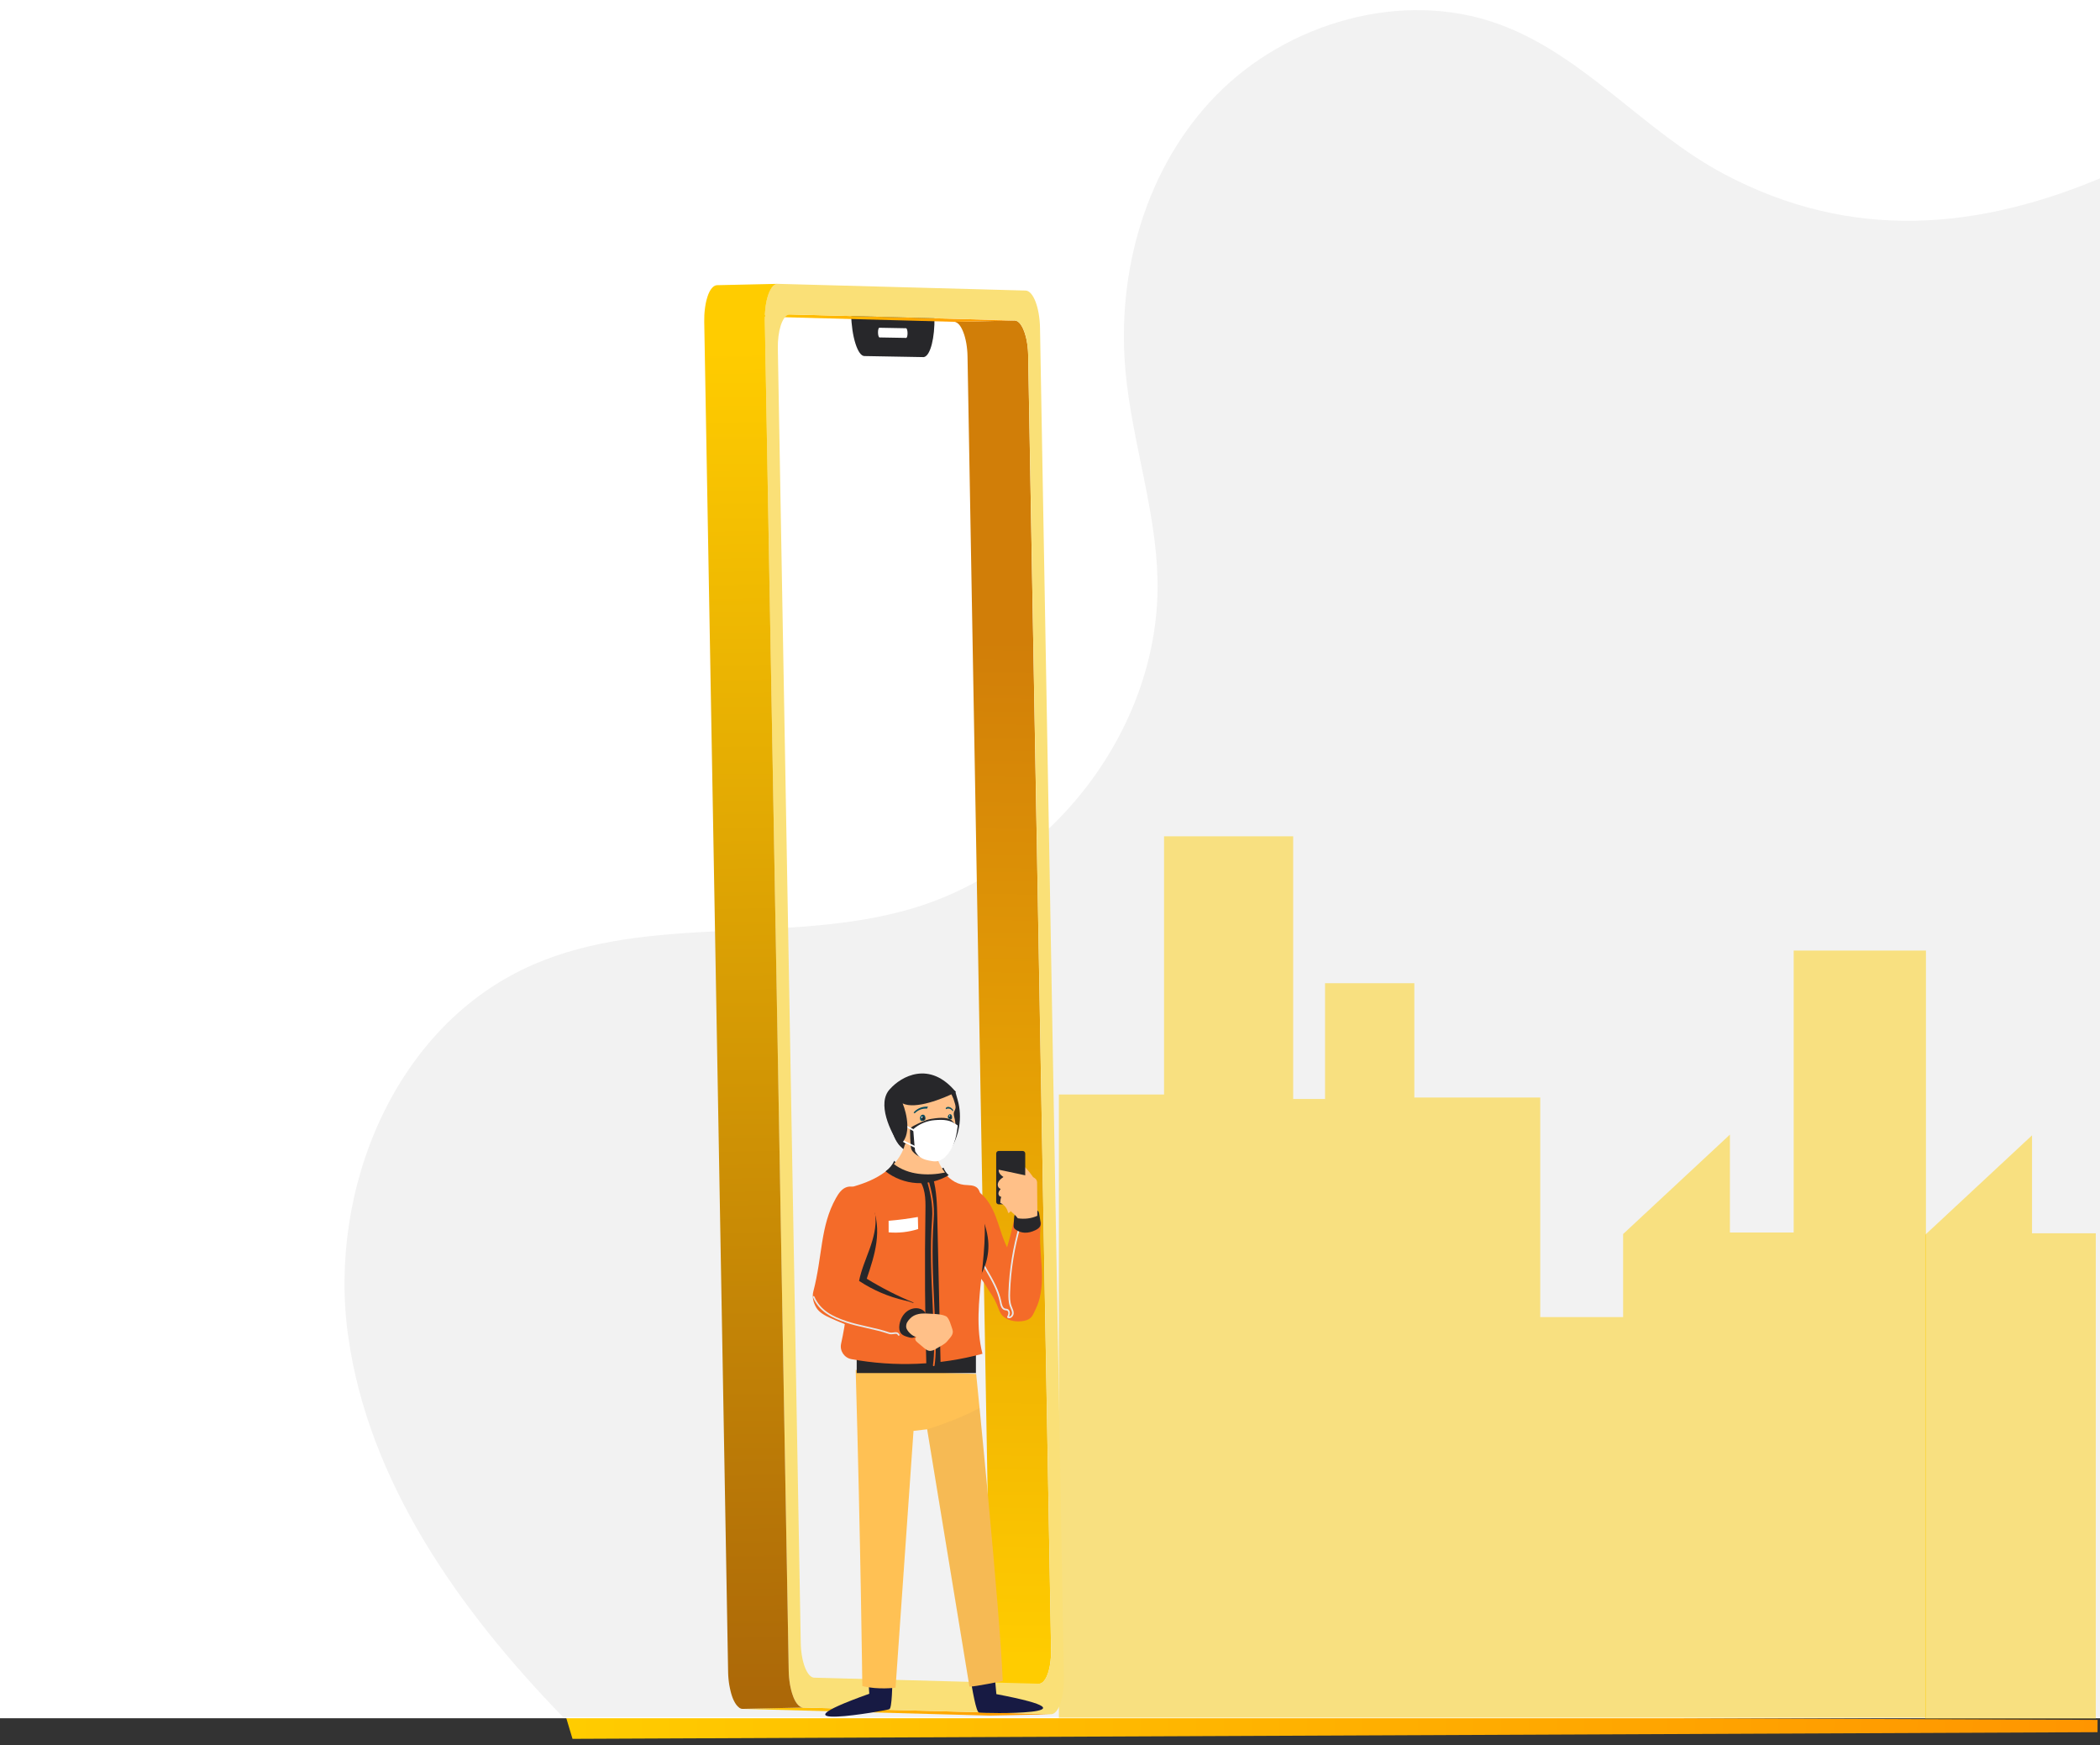 <svg width="414" height="344" viewBox="0 0 414 344" fill="none" xmlns="http://www.w3.org/2000/svg">
<rect x="0" y="0" width="414" height="344" fill="#333333" stroke="none"/>
<path d="M112.866 342.738L111.366 337.742L413.521 339.004L413.511 341.425L112.866 342.738Z" fill="url(#paint0_linear)"/>
<rect width="415.501" height="338.677" fill="white"/>
<path d="M416 34.312V338.454H111.011C90.478 317.32 72.622 292.04 68.622 263.255C64.622 234.464 77.806 201.997 105.117 190.131C128.178 180.108 155.501 186.212 179.687 179.109C207.964 170.799 228.802 142.951 228.194 114.28C227.9 100.451 223.175 87.063 221.895 73.286C220.071 53.691 225.842 32.987 239.81 18.734C253.783 4.481 276.38 -2.136 295.377 4.719C312.3 10.823 324.049 25.915 339.899 34.312C364.886 47.545 390.022 45.604 416 34.312Z" fill="#F2F2F2"/>
<path opacity="0.47" d="M208.749 338.589V215.734H229.486V164.843H254.941V216.613H261.224V193.796H278.825V216.324H303.647V259.61H319.988V243.232L341.042 223.635V242.937H353.614V187.364H379.69V338.589H208.749Z" fill="#FFCC00"/>
<path opacity="0.47" d="M379.544 243.383V338.741H413.17V243.089H400.597V223.786L379.544 243.383Z" fill="#FFCC00"/>
<path d="M173.333 64.608C173.345 64.608 173.351 64.602 173.363 64.602L178.615 64.7C178.775 64.7 178.91 65.13 178.916 65.646C178.922 66.144 178.818 66.549 178.677 66.592C178.664 66.592 178.658 66.599 178.646 66.599L173.388 66.506C173.234 66.5 173.099 66.07 173.087 65.548C173.087 65.056 173.191 64.651 173.333 64.608Z" fill="white"/>
<path d="M167.798 61.941L184.223 62.494C184.297 66.623 183.425 69.995 182.229 70.358C182.155 70.382 182.076 70.395 182.002 70.388L170.4 70.18C169.087 70.155 167.884 66.328 167.798 61.941ZM178.677 66.592C178.818 66.549 178.922 66.144 178.916 65.646C178.91 65.124 178.775 64.694 178.615 64.7L173.363 64.602C173.351 64.602 173.345 64.602 173.333 64.608C173.191 64.651 173.087 65.056 173.093 65.554C173.099 66.076 173.234 66.506 173.394 66.512L178.652 66.604C178.658 66.598 178.67 66.598 178.677 66.592Z" fill="#27272A"/>
<path d="M207.208 337.892L195.262 338.156C195.244 338.156 195.226 338.156 195.207 338.156L207.153 337.892C207.171 337.892 207.19 337.892 207.208 337.892Z" fill="#858585"/>
<path d="M207.208 325.181C207.208 325.175 207.208 325.169 207.208 325.163C207.208 325.157 207.208 325.157 207.208 325.151L203.558 118.795L202.693 70.035C202.693 69.943 202.687 69.851 202.687 69.758C202.68 69.666 202.68 69.574 202.674 69.482C202.674 69.439 202.668 69.402 202.668 69.359C202.668 69.347 202.668 69.335 202.668 69.322C202.668 69.298 202.668 69.273 202.662 69.255C202.656 69.181 202.65 69.101 202.65 69.028C202.644 68.948 202.637 68.874 202.631 68.794C202.625 68.757 202.625 68.72 202.619 68.69C202.619 68.677 202.619 68.665 202.613 68.647C202.613 68.616 202.607 68.585 202.607 68.554C202.601 68.475 202.588 68.395 202.582 68.309C202.57 68.223 202.564 68.137 202.552 68.051C202.552 68.038 202.552 68.032 202.545 68.02C202.545 68.008 202.539 67.995 202.539 67.983C202.533 67.922 202.521 67.854 202.515 67.793C202.502 67.707 202.49 67.615 202.472 67.528C202.466 67.486 202.46 67.449 202.453 67.406C202.447 67.387 202.447 67.369 202.441 67.35C202.435 67.326 202.429 67.295 202.429 67.264C202.41 67.178 202.398 67.092 202.38 67.006C202.368 66.933 202.349 66.865 202.337 66.791C202.337 66.785 202.331 66.773 202.331 66.767C202.331 66.761 202.331 66.754 202.325 66.748C202.306 66.662 202.288 66.576 202.263 66.496C202.245 66.41 202.22 66.324 202.196 66.238C202.196 66.232 202.19 66.226 202.19 66.22C202.19 66.214 202.183 66.201 202.183 66.195C202.165 66.122 202.147 66.054 202.122 65.987C202.098 65.894 202.067 65.808 202.042 65.722C202.042 65.716 202.036 65.71 202.036 65.698C202.03 65.686 202.03 65.673 202.024 65.661C201.999 65.593 201.981 65.526 201.956 65.458C201.926 65.378 201.895 65.292 201.864 65.219C201.864 65.213 201.858 65.206 201.858 65.2C201.858 65.2 201.858 65.194 201.852 65.194C201.815 65.096 201.772 64.997 201.736 64.905C201.723 64.875 201.705 64.844 201.693 64.813C201.674 64.776 201.662 64.739 201.644 64.703C201.625 64.666 201.613 64.635 201.594 64.598C201.57 64.549 201.539 64.5 201.515 64.451C201.49 64.408 201.472 64.365 201.447 64.328C201.441 64.316 201.429 64.297 201.423 64.279C201.398 64.242 201.374 64.211 201.355 64.174C201.312 64.1 201.263 64.033 201.22 63.965C201.208 63.947 201.196 63.928 201.19 63.916C201.171 63.892 201.147 63.873 201.128 63.843C201.073 63.775 201.024 63.714 200.969 63.658C200.938 63.621 200.901 63.591 200.87 63.56C200.815 63.511 200.76 63.462 200.705 63.425C200.674 63.4 200.637 63.376 200.601 63.351C200.539 63.314 200.478 63.283 200.416 63.259C200.386 63.247 200.355 63.228 200.324 63.222C200.232 63.191 200.134 63.173 200.042 63.173L188.096 63.437C188.195 63.437 188.287 63.462 188.379 63.486C188.409 63.498 188.44 63.511 188.471 63.523C188.532 63.548 188.593 63.578 188.655 63.615C188.692 63.634 188.722 63.664 188.759 63.689C188.814 63.732 188.869 63.775 188.925 63.824C188.962 63.855 188.992 63.892 189.023 63.922C189.078 63.978 189.127 64.039 189.182 64.107C189.213 64.15 189.244 64.186 189.274 64.23C189.324 64.297 189.366 64.365 189.409 64.438C189.44 64.487 189.471 64.537 189.501 64.592C189.526 64.635 189.544 64.678 189.569 64.721C189.612 64.801 189.655 64.887 189.698 64.973C189.716 65.01 189.728 65.047 189.747 65.083C189.802 65.206 189.857 65.335 189.906 65.464C189.906 65.471 189.913 65.477 189.913 65.483C189.968 65.624 190.017 65.772 190.072 65.925C190.078 65.937 190.078 65.95 190.084 65.962C190.133 66.122 190.182 66.287 190.232 66.46C190.232 66.466 190.238 66.478 190.238 66.484C190.287 66.662 190.33 66.847 190.373 67.031C190.373 67.037 190.379 67.049 190.379 67.055C190.416 67.234 190.452 67.418 190.489 67.608C190.495 67.627 190.495 67.645 190.502 67.664C190.532 67.854 190.563 68.044 190.587 68.241C190.587 68.253 190.587 68.26 190.594 68.272C190.618 68.475 190.643 68.683 190.661 68.892C190.661 68.905 190.661 68.923 190.667 68.935C190.686 69.144 190.704 69.359 190.716 69.574C190.716 69.587 190.716 69.599 190.716 69.611C190.729 69.832 190.735 70.06 190.741 70.287L191.606 119.047L195.257 325.403C195.257 325.415 195.257 325.421 195.257 325.433C195.263 325.783 195.257 326.127 195.244 326.465C195.244 326.521 195.238 326.576 195.238 326.631C195.238 326.668 195.232 326.699 195.232 326.736C195.22 326.914 195.207 327.092 195.195 327.264C195.195 327.282 195.189 327.295 195.189 327.313C195.171 327.497 195.152 327.676 195.128 327.854C195.128 327.866 195.128 327.872 195.122 327.884C195.097 328.05 195.079 328.216 195.048 328.376C195.042 328.401 195.042 328.425 195.036 328.444C195.011 328.603 194.98 328.757 194.95 328.904C194.944 328.935 194.937 328.96 194.931 328.99C194.901 329.138 194.864 329.285 194.827 329.42C194.821 329.439 194.815 329.463 194.809 329.482C194.772 329.629 194.729 329.771 194.686 329.906C194.686 329.912 194.68 329.918 194.68 329.924C194.637 330.059 194.594 330.188 194.545 330.311C194.539 330.323 194.539 330.336 194.533 330.348C194.483 330.471 194.44 330.581 194.391 330.692C194.385 330.71 194.373 330.735 194.367 330.753C194.318 330.858 194.269 330.962 194.213 331.054C194.201 331.073 194.195 331.091 194.183 331.11C194.134 331.196 194.085 331.276 194.029 331.355C194.023 331.368 194.017 331.38 194.005 331.392C193.95 331.472 193.888 331.546 193.827 331.62C193.809 331.638 193.79 331.656 193.772 331.681C193.729 331.73 193.68 331.773 193.637 331.81C193.612 331.835 193.588 331.853 193.563 331.872C193.526 331.902 193.483 331.927 193.447 331.951C193.41 331.976 193.373 332.001 193.336 332.019C193.275 332.05 193.213 332.08 193.146 332.099C193.06 332.123 192.974 332.142 192.882 332.142L204.828 331.878C204.871 331.878 204.914 331.872 204.951 331.865C205 331.859 205.043 331.847 205.092 331.835C205.141 331.822 205.19 331.798 205.239 331.779C205.251 331.773 205.263 331.761 205.282 331.755C205.319 331.736 205.355 331.712 205.392 331.687C205.417 331.675 205.441 331.663 205.466 331.644C205.484 331.632 205.497 331.62 205.515 331.601C205.54 331.583 205.564 331.558 205.589 331.54C205.607 331.521 205.625 331.509 205.65 331.491C205.675 331.466 205.699 331.435 205.724 331.411C205.742 331.392 205.76 331.374 205.779 331.349C205.785 331.337 205.797 331.331 205.803 331.319C205.852 331.263 205.895 331.202 205.944 331.14C205.951 331.134 205.951 331.128 205.957 331.122C205.963 331.11 205.975 331.097 205.981 331.085C206.012 331.042 206.043 330.993 206.073 330.95C206.092 330.919 206.116 330.882 206.135 330.846C206.147 330.827 206.153 330.809 206.165 330.79C206.171 330.778 206.178 330.766 206.19 330.753C206.227 330.686 206.264 330.618 206.294 330.545C206.3 330.526 206.313 330.508 206.319 330.489C206.325 330.471 206.337 330.452 206.343 330.428C206.362 330.391 206.374 330.36 206.392 330.323C206.423 330.25 206.454 330.176 206.484 330.102C206.484 330.096 206.491 330.09 206.491 330.084C206.497 330.072 206.497 330.059 206.503 330.047C206.527 329.992 206.546 329.93 206.57 329.869C206.595 329.801 206.619 329.727 206.638 329.66C206.638 329.654 206.644 329.648 206.644 329.641C206.644 329.635 206.644 329.635 206.65 329.629C206.675 329.549 206.699 329.463 206.724 329.377C206.736 329.328 206.754 329.273 206.767 329.218C206.773 329.199 206.779 329.175 206.785 329.156C206.791 329.138 206.791 329.125 206.797 329.113C206.822 329.021 206.84 328.929 206.865 328.837C206.871 328.8 206.877 328.763 206.889 328.732C206.895 328.702 206.902 328.671 206.908 328.646C206.914 328.609 206.92 328.579 206.926 328.548C206.945 328.444 206.963 328.339 206.981 328.235C206.981 328.222 206.988 328.204 206.988 328.192C206.994 328.167 206.994 328.142 207 328.118C207.012 328.05 207.024 327.983 207.03 327.915C207.043 327.823 207.055 327.725 207.067 327.633C207.067 327.62 207.067 327.614 207.073 327.602C207.073 327.596 207.073 327.596 207.073 327.59C207.086 327.485 207.098 327.387 207.11 327.282C207.116 327.209 207.122 327.135 207.129 327.061C207.129 327.043 207.135 327.031 207.135 327.012C207.135 327 207.135 326.988 207.141 326.975C207.147 326.877 207.159 326.773 207.165 326.668C207.172 326.607 207.172 326.545 207.178 326.484C207.178 326.447 207.184 326.41 207.184 326.373C207.184 326.349 207.19 326.318 207.19 326.293C207.19 326.269 207.19 326.238 207.19 326.207C207.208 325.869 207.215 325.532 207.208 325.181Z" fill="url(#paint1_linear)"/>
<path d="M200.048 63.167L188.102 63.431L143.811 62.239L155.756 61.975L200.048 63.167Z" fill="url(#paint2_linear)"/>
<path d="M155.756 61.975L143.811 62.239C143.792 62.239 143.774 62.239 143.761 62.239L155.707 61.975C155.719 61.975 155.738 61.975 155.756 61.975Z" fill="#858585"/>
<path d="M207.153 337.892L195.207 338.157L146.381 336.835L158.327 336.571L207.153 337.892Z" fill="url(#paint3_linear)"/>
<path d="M202.19 57.268C203.687 57.311 204.957 60.604 205.03 64.628L209.736 330.679C209.804 334.402 208.822 337.437 207.491 337.842C207.38 337.873 207.27 337.891 207.153 337.885L158.321 336.564C156.824 336.521 155.548 333.228 155.48 329.204L150.775 63.154C150.707 59.431 151.689 56.396 153.02 55.99C153.131 55.96 153.241 55.941 153.358 55.947L202.19 57.268ZM202.699 70.028C202.631 66.275 201.447 63.203 200.048 63.166L155.757 61.974C155.652 61.968 155.542 61.986 155.444 62.017C154.204 62.398 153.284 65.23 153.345 68.701L154.21 117.461L157.861 323.811C157.928 327.564 159.113 330.636 160.511 330.679L204.803 331.871C204.908 331.871 205.012 331.858 205.116 331.828C206.362 331.447 207.276 328.609 207.215 325.144L203.564 118.788L202.699 70.028Z" fill="#FAE077"/>
<path d="M145.78 336.639C145.847 336.682 145.915 336.713 145.976 336.737C146.007 336.749 146.038 336.768 146.074 336.78C146.173 336.811 146.277 336.835 146.375 336.835L158.321 336.571C158.217 336.571 158.118 336.547 158.02 336.516C157.99 336.504 157.953 336.485 157.922 336.473C157.855 336.442 157.787 336.411 157.726 336.375C157.689 336.35 157.652 336.325 157.615 336.295C157.554 336.252 157.499 336.203 157.437 336.147C157.401 336.11 157.364 336.08 157.327 336.037C157.272 335.975 157.21 335.908 157.155 335.84C157.118 335.797 157.088 335.754 157.051 335.711C157.002 335.644 156.953 335.564 156.904 335.484C156.867 335.429 156.836 335.379 156.799 335.318C156.775 335.275 156.75 335.226 156.726 335.183C156.677 335.097 156.634 335.005 156.591 334.912C156.572 334.876 156.554 334.839 156.535 334.796C156.474 334.661 156.419 334.525 156.364 334.384C156.364 334.378 156.358 334.366 156.358 334.36C156.296 334.206 156.241 334.046 156.192 333.88C156.186 333.868 156.186 333.856 156.18 333.844C156.124 333.672 156.069 333.493 156.02 333.309C156.02 333.303 156.014 333.291 156.014 333.285C155.965 333.094 155.916 332.897 155.873 332.695C155.873 332.689 155.867 332.676 155.867 332.67C155.824 332.474 155.787 332.277 155.75 332.074C155.744 332.056 155.744 332.037 155.738 332.019C155.701 331.816 155.67 331.607 155.646 331.398C155.646 331.386 155.64 331.374 155.64 331.362C155.609 331.147 155.584 330.919 155.566 330.698C155.566 330.686 155.566 330.667 155.56 330.655C155.542 330.434 155.523 330.201 155.511 329.973C155.511 329.961 155.511 329.949 155.511 329.936C155.499 329.697 155.486 329.457 155.486 329.211L150.78 63.161C150.78 63.154 150.78 63.142 150.78 63.136C150.774 62.755 150.78 62.386 150.799 62.024C150.799 61.969 150.805 61.907 150.805 61.846C150.805 61.809 150.811 61.772 150.811 61.729C150.823 61.539 150.836 61.348 150.854 61.164C150.854 61.145 150.86 61.133 150.86 61.115C150.879 60.918 150.897 60.722 150.922 60.531C150.922 60.525 150.922 60.519 150.922 60.513C150.946 60.335 150.971 60.157 151.001 59.984C151.007 59.96 151.007 59.935 151.014 59.905C151.044 59.733 151.075 59.573 151.106 59.407C151.112 59.376 151.118 59.346 151.124 59.315C151.161 59.155 151.198 59.002 151.234 58.848C151.241 58.83 151.247 58.805 151.253 58.786C151.296 58.633 151.339 58.479 151.382 58.332C151.382 58.326 151.388 58.32 151.388 58.313C151.437 58.166 151.48 58.031 151.535 57.896C151.541 57.883 151.547 57.871 151.547 57.859C151.596 57.73 151.645 57.607 151.701 57.49C151.713 57.472 151.719 57.447 151.731 57.429C151.787 57.312 151.842 57.208 151.897 57.103C151.909 57.085 151.922 57.066 151.928 57.048C151.983 56.956 152.032 56.87 152.087 56.79C152.093 56.778 152.106 56.759 152.112 56.747C152.173 56.661 152.234 56.581 152.302 56.507C152.32 56.483 152.339 56.464 152.357 56.446C152.406 56.397 152.455 56.348 152.504 56.305C152.529 56.28 152.56 56.255 152.584 56.237C152.627 56.206 152.67 56.175 152.713 56.151C152.75 56.126 152.787 56.102 152.83 56.083C152.897 56.047 152.965 56.016 153.032 55.997C153.124 55.967 153.222 55.954 153.314 55.948L141.369 56.212C141.326 56.212 141.277 56.219 141.234 56.225C141.185 56.231 141.135 56.243 141.086 56.262C141.031 56.28 140.982 56.298 140.927 56.323C140.915 56.329 140.896 56.341 140.884 56.348C140.847 56.366 140.804 56.391 140.767 56.415C140.743 56.434 140.718 56.44 140.694 56.458C140.675 56.47 140.663 56.489 140.645 56.501C140.62 56.526 140.589 56.544 140.565 56.569C140.546 56.587 140.522 56.599 140.503 56.624C140.479 56.649 140.448 56.685 140.424 56.71C140.405 56.728 140.387 56.753 140.362 56.772C140.35 56.784 140.344 56.79 140.332 56.802C140.283 56.864 140.234 56.925 140.184 56.993C140.178 56.999 140.178 57.005 140.172 57.011C140.166 57.023 140.154 57.036 140.148 57.048C140.117 57.097 140.08 57.14 140.049 57.195C140.025 57.232 140.007 57.269 139.982 57.306C139.97 57.324 139.957 57.343 139.945 57.367C139.939 57.38 139.927 57.392 139.921 57.41C139.884 57.484 139.847 57.558 139.81 57.632C139.804 57.65 139.792 57.668 139.786 57.693C139.773 57.711 139.767 57.736 139.755 57.754C139.737 57.791 139.724 57.822 139.706 57.859C139.675 57.939 139.638 58.012 139.608 58.098C139.608 58.105 139.602 58.111 139.602 58.123C139.595 58.135 139.589 58.148 139.589 58.16C139.565 58.221 139.54 58.283 139.522 58.344C139.497 58.418 139.473 58.498 139.448 58.572C139.448 58.578 139.442 58.584 139.442 58.59V58.596C139.411 58.682 139.387 58.774 139.362 58.866C139.344 58.922 139.332 58.983 139.313 59.038C139.307 59.057 139.301 59.081 139.295 59.1C139.289 59.118 139.289 59.13 139.283 59.149C139.258 59.247 139.233 59.346 139.209 59.45C139.203 59.487 139.191 59.53 139.184 59.567C139.178 59.597 139.172 59.628 139.166 59.659C139.16 59.696 139.148 59.733 139.141 59.763C139.117 59.874 139.098 59.984 139.08 60.101C139.08 60.12 139.074 60.138 139.074 60.157C139.068 60.181 139.068 60.206 139.062 60.236C139.049 60.31 139.037 60.378 139.025 60.451C139.013 60.556 138.994 60.654 138.982 60.758C138.982 60.771 138.982 60.777 138.976 60.789C138.976 60.795 138.976 60.795 138.976 60.801C138.963 60.912 138.951 61.023 138.939 61.133C138.933 61.213 138.921 61.293 138.914 61.373C138.914 61.391 138.908 61.41 138.908 61.422C138.908 61.434 138.908 61.447 138.902 61.459C138.89 61.569 138.884 61.674 138.878 61.784C138.871 61.852 138.871 61.92 138.865 61.987C138.865 62.024 138.859 62.061 138.859 62.098C138.859 62.129 138.853 62.159 138.853 62.184C138.853 62.215 138.853 62.245 138.853 62.276C138.841 62.638 138.829 63.007 138.835 63.388C138.835 63.394 138.835 63.4 138.835 63.4C138.835 63.406 138.835 63.406 138.835 63.412L143.541 329.463C143.541 329.562 143.547 329.66 143.547 329.758C143.553 329.856 143.553 329.955 143.559 330.059C143.559 330.102 143.565 330.145 143.565 330.188C143.565 330.201 143.565 330.213 143.565 330.225C143.565 330.25 143.565 330.28 143.571 330.305C143.577 330.385 143.583 330.465 143.59 330.551C143.596 330.637 143.602 330.717 143.608 330.803C143.614 330.839 143.614 330.876 143.62 330.913C143.62 330.932 143.62 330.944 143.626 330.962C143.626 330.993 143.633 331.03 143.633 331.061C143.639 331.147 143.651 331.233 143.663 331.319C143.676 331.411 143.688 331.503 143.694 331.595C143.694 331.607 143.694 331.614 143.7 331.626C143.7 331.638 143.706 331.65 143.706 331.663C143.718 331.73 143.725 331.804 143.737 331.872C143.749 331.964 143.768 332.062 143.78 332.154C143.786 332.197 143.792 332.24 143.804 332.283C143.811 332.302 143.811 332.32 143.817 332.345C143.823 332.375 143.829 332.406 143.835 332.437C143.853 332.529 143.872 332.621 143.89 332.713C143.909 332.787 143.921 332.867 143.939 332.94C143.939 332.947 143.945 332.959 143.945 332.965C143.945 332.971 143.952 332.977 143.952 332.99C143.97 333.082 143.995 333.174 144.013 333.26C144.038 333.352 144.056 333.444 144.08 333.536C144.08 333.543 144.087 333.549 144.087 333.555C144.087 333.561 144.093 333.573 144.093 333.579C144.111 333.659 144.136 333.733 144.154 333.813C144.185 333.911 144.209 334.003 144.24 334.095C144.24 334.102 144.246 334.114 144.246 334.12C144.252 334.132 144.252 334.145 144.258 334.157C144.283 334.231 144.307 334.31 144.332 334.378C144.363 334.464 144.393 334.55 144.424 334.63C144.424 334.636 144.43 334.648 144.43 334.654C144.43 334.661 144.43 334.661 144.436 334.667C144.479 334.771 144.522 334.876 144.565 334.974C144.577 335.005 144.596 335.035 144.608 335.066C144.627 335.103 144.645 335.14 144.663 335.183C144.682 335.22 144.7 335.263 144.719 335.293C144.743 335.349 144.774 335.398 144.804 335.453C144.829 335.496 144.854 335.545 144.878 335.588C144.89 335.607 144.896 335.625 144.909 335.644C144.933 335.687 144.958 335.717 144.982 335.754C145.031 335.834 145.081 335.908 145.13 335.975C145.142 335.994 145.154 336.012 145.166 336.031C145.185 336.061 145.209 336.08 145.234 336.104C145.289 336.172 145.344 336.239 145.406 336.301C145.443 336.338 145.479 336.375 145.516 336.411C145.578 336.467 145.633 336.516 145.694 336.559C145.706 336.59 145.743 336.614 145.78 336.639Z" fill="url(#paint4_linear)"/>
<path d="M190.015 321.557C190.015 321.557 191.932 337.278 192.984 337.545C193.77 337.745 218.653 338.145 196.427 333.924L195.059 318.816L190.015 321.557Z" fill="#171A43"/>
<path d="M175.802 320.64C175.802 320.64 176.331 336.468 175.333 336.894C174.587 337.214 150.063 341.458 171.374 333.851L170.395 318.713L175.802 320.64Z" fill="#171A43"/>
<path d="M192.444 270.809C192.444 270.809 197.171 317.593 197.681 331.328C197.681 331.328 192.187 332.484 191.119 332.438L182.782 281.72L180.092 282.043L176.553 332.651C176.553 332.651 173.18 333.124 170.001 332.334C170.001 332.334 169.668 303.805 168.692 270.022L192.444 270.809Z" fill="#FFC154"/>
<g opacity="0.2">
<path opacity="0.2" d="M193.111 277.505C194.432 290.946 197.292 320.815 197.682 331.326C197.682 331.326 192.189 332.483 191.12 332.436L182.783 281.719C182.783 281.719 188.676 279.995 193.111 277.505Z" fill="#171A43"/>
</g>
<path d="M205.343 249.464C205.168 246.596 204.793 243.7 205.274 240.87C203.497 240.676 201.72 240.482 199.946 240.285C199.552 242.158 199.081 244.019 198.537 245.855C198.406 245.586 198.278 245.314 198.159 245.038C197.435 243.353 196.976 241.567 196.32 239.853C195.664 238.14 194.777 236.457 193.384 235.269C192.872 234.831 192.206 234.449 191.557 234.621C191.141 234.731 190.817 235.05 190.545 235.381C189.783 236.319 189.314 237.458 188.974 238.618C188.43 240.469 188.193 242.458 188.64 244.335C189.505 247.962 192.675 250.517 194.555 253.736C195.067 254.614 195.583 255.268 196.067 256.165C196.919 257.823 196.832 258.154 197.294 258.892C198.175 260.3 200.321 260.691 201.939 260.334C203.413 260.009 203.578 259.274 204.231 257.911C205.471 255.321 205.518 252.328 205.343 249.464Z" fill="#F46B29"/>
<path d="M201.239 241.621C201.264 241.536 201.214 241.446 201.13 241.421C201.045 241.396 200.955 241.446 200.933 241.53C199.687 245.805 198.975 250.233 198.815 254.69C198.781 255.644 198.778 256.651 199.121 257.567C199.162 257.676 199.209 257.783 199.253 257.889C199.396 258.23 199.534 258.552 199.512 258.887C199.496 259.115 199.337 259.362 199.131 259.468C199.075 259.5 199 259.525 198.918 259.518C199.009 259.315 199.09 259.09 199.1 258.849C199.112 258.543 198.972 258.167 198.64 258.027C198.531 257.98 198.419 257.967 198.322 257.958C198.263 257.952 198.206 257.945 198.15 257.93C197.688 257.811 197.529 257.189 197.416 256.61C196.966 254.311 195.786 252.276 194.649 250.308L193.69 248.651C193.681 248.785 193.665 248.904 193.637 249.067C193.631 249.098 193.618 249.12 193.606 249.145L194.374 250.471C195.498 252.416 196.663 254.427 197.104 256.673C197.207 257.192 197.376 258.064 198.075 258.239C198.144 258.258 198.219 258.268 198.291 258.274C198.375 258.283 198.456 258.293 198.522 258.321C198.712 258.402 198.794 258.646 198.787 258.837C198.778 259.077 198.669 259.315 198.562 259.543C198.528 259.619 198.553 259.706 198.625 259.747C198.725 259.809 198.837 259.837 198.95 259.837C199.059 259.837 199.175 259.809 199.287 259.75C199.59 259.59 199.818 259.243 199.84 258.902C199.865 258.493 199.709 258.121 199.556 257.761C199.512 257.658 199.468 257.554 199.428 257.451C199.103 256.591 199.109 255.619 199.14 254.699C199.29 250.274 199.999 245.874 201.239 241.621Z" fill="#E8E8E8"/>
<path d="M192.409 252.713C193.278 248.181 193.631 243.544 193.321 238.943C193.974 240.763 194.633 242.609 194.814 244.538C195.083 247.434 194.202 250.424 192.409 252.713Z" fill="#27272A"/>
<path d="M200.29 242.4C200.789 242.741 201.386 242.942 201.989 242.973C202.738 243.01 203.482 242.791 204.153 242.46C204.559 242.26 204.971 241.984 205.109 241.553C205.203 241.259 205.153 240.94 205.099 240.633C205.018 240.161 204.937 239.685 204.859 239.213C204.831 239.054 204.8 238.885 204.697 238.76C204.556 238.591 204.322 238.541 204.106 238.509C203.225 238.387 202.326 238.412 201.455 238.587C200.902 238.7 200.302 238.919 200.058 239.429C199.946 239.664 199.927 239.929 199.912 240.189C199.884 240.611 199.855 241.03 199.83 241.453C199.821 241.609 199.812 241.769 199.862 241.919C199.934 242.125 200.108 242.275 200.29 242.4Z" fill="#27272A"/>
<path d="M202.164 233.229C202.245 233.263 202.339 233.235 202.42 233.204C202.967 233.01 203.513 232.816 204.063 232.622C203.435 231.599 202.683 230.651 201.833 229.804C201.892 230.83 201.952 231.856 202.008 232.882C202.017 233.016 202.042 233.176 202.164 233.229Z" fill="#FFC088"/>
<path d="M201.614 237.383H196.895C196.617 237.383 196.392 237.157 196.392 236.879V227.366C196.392 227.087 196.617 226.862 196.895 226.862H201.614C201.892 226.862 202.117 227.087 202.117 227.366V236.876C202.12 237.157 201.892 237.383 201.614 237.383Z" fill="#27272A"/>
<path d="M196.917 236.694C197.049 236.947 197.386 236.991 197.67 236.994C198.757 237.013 199.844 236.916 200.928 236.816C201.046 236.806 201.174 236.791 201.265 236.716C201.368 236.631 201.406 236.494 201.434 236.362C201.855 234.498 201.958 232.563 201.743 230.664C200.297 230.524 198.851 230.386 197.405 230.245C197.217 230.226 197.005 230.217 196.87 230.348C196.742 230.474 196.736 230.674 196.739 230.852C196.777 232.675 196.814 234.495 196.852 236.319C196.855 236.45 196.861 236.581 196.917 236.694Z" fill="#27272A"/>
<path d="M204.507 238.445C204.491 236.972 204.466 234.467 204.454 233.104C204.448 232.397 203.901 232.078 203.286 231.915C202.736 231.771 196.889 230.564 196.892 230.552C196.842 230.849 196.961 231.158 197.145 231.396C197.33 231.634 197.576 231.818 197.82 231.997C197.545 232.194 197.267 232.394 197.048 232.653C196.83 232.913 196.677 233.244 196.699 233.582C196.717 233.92 196.942 234.258 197.27 234.342C197.07 234.602 196.861 234.883 196.836 235.208C196.811 235.537 197.058 235.906 197.383 235.878C197.264 236.272 197.198 236.681 197.195 237.094C197.992 237.451 198.591 238.217 198.741 239.074C198.941 239.071 199.122 238.927 199.219 238.752C199.225 238.739 199.232 238.723 199.238 238.711C199.731 239.168 200.262 239.577 200.65 240.134C201.946 240.331 203.308 240.187 204.494 239.643C204.513 239.246 204.513 238.842 204.507 238.445Z" fill="#FFC088"/>
<path d="M192.394 265.635H168.891V270.639H192.394V265.635Z" fill="#27272A"/>
<path d="M193.275 235.396C193.156 234.961 193.015 234.514 192.703 234.191C192.05 233.522 190.973 233.647 190.045 233.541C188.327 233.341 186.85 232.171 185.869 230.739C182.484 232.287 178.539 232.584 175.506 230.142C175.188 230.439 174.853 230.72 174.507 230.98C172.723 232.318 170.621 233.175 168.482 233.807C167.738 234.026 166.945 234.245 166.417 234.811C165.487 235.805 165.743 237.378 166.021 238.714C167.798 247.308 167.723 256.28 165.818 264.846C165.505 266.256 166.439 267.638 167.86 267.898C176.403 269.471 185.298 269.111 193.684 266.841C191.095 256.614 196.036 245.569 193.275 235.396Z" fill="#F46B29"/>
<path d="M181.01 242.251C179.139 242.852 177.149 243.074 175.191 242.902C175.188 242.142 175.188 241.385 175.185 240.625C177.118 240.465 179.042 240.215 180.95 239.877C180.969 240.668 180.988 241.46 181.01 242.251Z" fill="white"/>
<path d="M180.959 232.297C182.44 233.879 182.481 236.291 182.446 238.458C182.274 248.959 182.34 259.464 182.643 269.963C183.58 269.881 184.514 269.803 185.451 269.722C185.229 259.858 185.007 249.995 184.786 240.134C184.726 237.454 184.661 234.739 183.939 232.156C182.946 232.203 181.953 232.25 180.959 232.297Z" fill="#27272A"/>
<path d="M184.173 256.941C183.914 251.533 183.648 245.942 184.067 240.397C184.295 237.36 183.705 234.977 183.03 232.51C182.924 232.535 182.821 232.554 182.715 232.572C183.383 235.021 183.973 237.382 183.748 240.372C183.33 245.932 183.595 251.536 183.855 256.953C183.939 258.695 184.023 260.496 184.086 262.279C184.164 264.524 184.245 266.845 183.923 269.1C183.911 269.187 183.973 269.268 184.061 269.281C184.067 269.281 184.076 269.284 184.083 269.284C184.161 269.284 184.229 269.228 184.242 269.147C184.567 266.864 184.486 264.527 184.407 262.27C184.345 260.484 184.258 258.682 184.173 256.941Z" fill="#F46B29"/>
<path d="M174.579 230.878C176.321 232.239 178.483 233.055 180.688 233.19C182.893 233.324 185.135 232.774 187.031 231.632C186.572 231.241 186.216 230.728 186.01 230.162C184.389 230.875 182.621 231.338 180.856 231.191C179.092 231.044 177.333 230.234 176.303 228.792C175.925 229.624 175.322 230.35 174.579 230.878Z" fill="#27272A"/>
<path d="M188.796 216.811C189.78 220.226 189.134 224.073 187.091 226.978C186.663 227.588 186.154 228.173 185.479 228.489C184.233 229.073 182.772 228.604 181.478 228.132C180.023 227.6 178.511 227.031 177.446 225.902C176.444 224.839 175.956 223.385 175.713 221.943C175.426 220.22 175.472 218.356 176.369 216.858C177.484 214.991 179.733 214.043 181.903 213.937C184.074 213.831 186.207 214.431 188.297 215.029L188.796 216.811Z" fill="#27272A"/>
<path d="M186.295 231.119C186.133 230.913 185.977 230.7 185.836 230.481C184.859 228.964 184.35 227.203 183.853 225.468C182.038 225.496 180.221 225.521 178.406 225.549C178.025 227.006 177.235 228.323 176.213 229.44C179.002 231.601 182.894 231.823 186.295 231.119Z" fill="#FFC088"/>
<path d="M188.258 220.754C188.246 220.689 188.233 220.626 188.218 220.561C188.111 220.082 187.896 219.513 188.139 219.037C188.521 218.296 188.461 218.115 187.965 216.583L187.43 215.388C186.191 214.043 184.313 213.402 182.483 213.383C180.653 213.365 178.86 213.909 177.18 214.628C176.621 214.869 176.012 215.188 175.824 215.769C175.718 216.101 175.768 216.457 175.824 216.798C176.046 218.159 176.315 219.513 176.583 220.864C176.799 221.952 177.02 223.059 177.536 224.044C178.189 225.292 179.26 226.258 180.312 227.197C180.74 227.578 181.178 227.966 181.699 228.201C182.696 228.648 183.901 228.463 184.844 227.91C185.788 227.356 186.497 226.471 187.043 225.52C187.627 224.504 188.049 223.394 188.283 222.246C188.383 221.755 188.349 221.245 188.258 220.754Z" fill="#FFC088"/>
<path d="M180.307 219.463C180.982 218.772 181.844 218.45 182.765 218.525C182.799 218.384 182.868 218.25 182.968 218.143C181.906 218.015 180.804 218.478 180.104 219.291C180.185 219.332 180.251 219.394 180.307 219.463Z" fill="#0C4E5F"/>
<path d="M181.85 220.937C181.753 220.947 181.65 220.953 181.566 220.903C181.488 220.859 181.441 220.774 181.413 220.69C181.354 220.524 181.35 220.342 181.397 220.173C181.447 220.008 181.55 219.857 181.7 219.773C181.85 219.688 182.047 219.685 182.188 219.779C182.362 219.895 182.422 220.123 182.444 220.333C182.456 220.43 182.462 220.533 182.425 220.624C182.384 220.731 182.287 220.812 182.181 220.859C182.081 220.912 181.966 220.928 181.85 220.937Z" fill="#0C4E5F"/>
<path d="M182.236 220.249C182.18 220.152 182.077 220.061 181.964 220.083C181.845 220.108 181.786 220.24 181.767 220.359C181.755 220.443 181.751 220.531 181.78 220.612C181.808 220.694 181.867 220.766 181.948 220.794C182.073 220.838 182.22 220.753 182.274 220.634C182.327 220.512 182.302 220.365 182.236 220.249Z" fill="#27272A"/>
<path d="M181.726 220.347C181.767 220.35 181.805 220.328 181.833 220.297C181.886 220.237 181.898 220.134 181.839 220.083C181.801 220.052 181.745 220.049 181.704 220.071C181.66 220.093 181.632 220.137 181.623 220.184C181.607 220.256 181.654 220.344 181.726 220.347Z" fill="white"/>
<path d="M186.947 218.5C187.316 218.5 187.637 218.719 187.797 219.029C187.8 219.032 187.8 219.035 187.803 219.038C187.872 219.013 187.919 218.932 187.909 218.853C187.9 218.76 187.837 218.681 187.775 218.612C187.647 218.472 187.497 218.346 187.325 218.265C187.153 218.184 186.953 218.149 186.769 218.193C186.647 218.221 186.526 218.29 186.469 218.403C186.435 218.475 186.438 218.562 186.472 218.631C186.613 218.553 186.775 218.5 186.947 218.5Z" fill="#0C4E5F"/>
<path d="M186.854 220.187C186.841 220.068 186.888 219.946 186.954 219.846C187.047 219.702 187.213 219.58 187.382 219.617C187.494 219.642 187.582 219.736 187.628 219.843C187.675 219.949 187.688 220.068 187.694 220.184C187.703 220.325 187.703 220.487 187.594 220.575C187.5 220.65 187.366 220.638 187.254 220.603C187.06 220.541 186.876 220.39 186.854 220.187Z" fill="#0C4E5F"/>
<path d="M187.464 219.984C187.417 219.931 187.348 219.884 187.283 219.906C187.233 219.925 187.201 219.978 187.183 220.028C187.151 220.106 187.129 220.191 187.142 220.272C187.155 220.354 187.208 220.435 187.289 220.46C187.398 220.494 187.52 220.41 187.552 220.3C187.583 220.191 187.539 220.072 187.464 219.984Z" fill="#27272A"/>
<path d="M187.192 220.057C187.223 220.06 187.252 220.041 187.274 220.019C187.314 219.975 187.324 219.894 187.277 219.856C187.248 219.834 187.208 219.831 187.173 219.847C187.142 219.862 187.12 219.897 187.111 219.931C187.101 219.988 187.136 220.054 187.192 220.057Z" fill="white"/>
<path d="M187.441 220.698C186.435 220.116 184.611 220.367 183.524 220.551C182.438 220.736 181.135 221.389 180.154 221.893C179.88 222.033 179.592 222.202 179.477 222.487C179.408 222.653 179.408 222.834 179.408 223.012C179.414 223.925 179.458 224.839 179.533 225.746C179.558 226.043 179.589 226.343 179.711 226.615C179.839 226.893 180.054 227.115 180.286 227.319C180.635 227.628 181.029 227.897 181.469 228.054C182.178 228.307 184.099 228.72 184.799 228.444C185.498 228.169 185.436 228.141 185.945 227.591C186.96 226.496 187.75 225.373 188.294 223.982C188.534 223.366 188.803 222.268 188.559 221.924C188.378 221.671 187.716 220.858 187.441 220.698Z" fill="#27272A"/>
<path d="M184.271 220.786C182.712 220.905 181.204 221.549 180.029 222.578C180.179 224.079 180.217 225.414 180.413 226.915C180.595 227.247 180.976 227.772 181.235 227.966C182.05 228.579 182.859 228.72 183.868 228.876C185.458 229.12 186.52 228.091 187.391 226.737C188.262 225.383 188.637 223.447 188.806 221.846C187.382 220.704 186.089 220.648 184.271 220.786Z" fill="white"/>
<path d="M180.26 223.045C179.017 222.378 178.193 221.915 177.396 221.465L176.903 221.187L177.059 220.908L177.552 221.187C178.349 221.637 179.173 222.1 180.413 222.763L180.26 223.045Z" fill="white"/>
<path d="M177.64 224.536L177.499 224.826L180.622 226.349L180.763 226.06L177.64 224.536Z" fill="white"/>
<path d="M169.822 236.434C170.21 236.187 170.744 236.284 171.115 236.559C171.484 236.834 171.718 237.25 171.912 237.669C172.949 239.905 173.102 242.47 172.774 244.912C172.443 247.355 171.656 249.71 170.872 252.046C173.836 253.866 176.944 255.448 180.161 256.771C175.001 257.884 169.466 257.171 164.756 254.785C167.78 249.703 168.286 243.58 169.21 237.738C169.285 237.247 169.404 236.7 169.822 236.434Z" fill="#27272A"/>
<path d="M173.526 263.23C174.888 263.574 176.372 263.858 177.665 263.308C178.717 262.861 179.473 261.926 180.154 261.006C180.847 260.065 181.538 258.845 181.025 257.795C180.563 256.847 179.376 256.562 178.349 256.328C175.154 255.596 172.093 254.286 169.36 252.472C169.794 250.283 170.706 248.225 171.456 246.126C172.205 244.025 172.802 241.804 172.571 239.587C172.34 237.37 171.131 235.14 169.101 234.221C168.429 233.917 167.658 233.764 166.955 233.98C165.962 234.283 165.321 235.231 164.809 236.138C161.68 241.708 162.179 247.537 160.34 254.573C160.068 255.609 160.352 256.772 160.896 257.694C161.502 258.723 162.635 259.305 163.722 259.799C166.883 261.238 170.166 262.385 173.526 263.23Z" fill="#F46B29"/>
<path d="M177.324 261.075C177.218 261.713 177.262 262.438 177.708 262.908C178.008 263.22 178.439 263.367 178.852 263.499C179.22 263.617 179.604 263.739 179.985 263.677C180.382 263.611 180.719 263.358 181.01 263.08C181.744 262.376 182.275 261.463 182.525 260.474C182.665 259.918 182.712 259.302 182.44 258.798C182.181 258.317 181.663 258.016 181.128 257.907C180.226 257.722 179.258 258.048 178.574 258.667C177.89 259.286 177.474 260.168 177.324 261.075Z" fill="#27272A"/>
<path d="M177.18 263.282C177.121 263.282 177.065 263.251 177.037 263.195C176.865 262.86 176.653 262.879 176.225 262.945C175.925 262.992 175.581 263.045 175.21 262.917C173.814 262.438 172.342 262.107 170.921 261.784C169.522 261.469 168.076 261.143 166.692 260.674C164.072 259.789 161.48 258.573 160.262 255.686C160.227 255.605 160.265 255.511 160.346 255.477C160.427 255.442 160.521 255.48 160.555 255.561C161.723 258.329 164.244 259.508 166.795 260.371C168.163 260.834 169.603 261.159 170.993 261.472C172.424 261.794 173.901 262.128 175.313 262.613C175.613 262.716 175.9 262.673 176.175 262.629C176.578 262.566 177.037 262.494 177.321 263.048C177.362 263.126 177.33 263.223 177.252 263.264C177.23 263.276 177.205 263.282 177.18 263.282Z" fill="#E8E8E8"/>
<path d="M177.95 217.482C180.422 218.749 185.986 216.532 188.458 215.264C183.266 208.928 177.641 212.202 175.477 214.631C172.757 217.419 175.58 223.185 177.331 225.72C179.804 223.945 178.774 219.489 177.95 217.482Z" fill="#27272A"/>
<path d="M187.747 261.992C187.519 261.36 187.12 259.738 186.483 259.436C185.688 259.059 184.758 259.017 183.883 258.972C182.956 258.924 182.01 258.81 181.093 259.002C180.404 259.145 179.854 259.427 179.387 259.924C178.892 260.45 178.615 260.86 178.644 261.561C178.673 262.261 179.912 263.479 180.665 263.506C180.443 263.605 180.378 263.889 180.462 264.104C180.546 264.32 180.736 264.481 180.916 264.637C181.321 264.978 181.727 265.322 182.135 265.664C182.435 265.915 182.753 266.175 183.146 266.247C183.648 266.337 184.15 266.101 184.575 265.834C185.337 265.358 186.193 265.026 186.753 264.35C187.429 263.533 188.101 262.958 187.747 261.992Z" fill="#FFC088"/>
<defs>
<linearGradient id="paint0_linear" x1="112.875" y1="340.241" x2="413.511" y2="341.502" gradientUnits="userSpaceOnUse">
<stop stop-color="#FFCC00"/>
<stop offset="1" stop-color="#FF9500"/>
</linearGradient>
<linearGradient id="paint1_linear" x1="196.065" y1="326.752" x2="198.486" y2="126.086" gradientUnits="userSpaceOnUse">
<stop stop-color="#FFCC00"/>
<stop offset="1" stop-color="#D17E08"/>
</linearGradient>
<linearGradient id="paint2_linear" x1="143.808" y1="62.703" x2="200.047" y2="62.703" gradientUnits="userSpaceOnUse">
<stop stop-color="#FFCC00"/>
<stop offset="1" stop-color="#FF9500"/>
</linearGradient>
<linearGradient id="paint3_linear" x1="146.38" y1="337.364" x2="207.156" y2="337.364" gradientUnits="userSpaceOnUse">
<stop stop-color="#FFCC00"/>
<stop offset="1" stop-color="#FF9500"/>
</linearGradient>
<linearGradient id="paint4_linear" x1="147.004" y1="68.812" x2="150.232" y2="337.173" gradientUnits="userSpaceOnUse">
<stop stop-color="#FFCC00"/>
<stop offset="1" stop-color="#AB6708"/>
</linearGradient>
</defs>
</svg>
